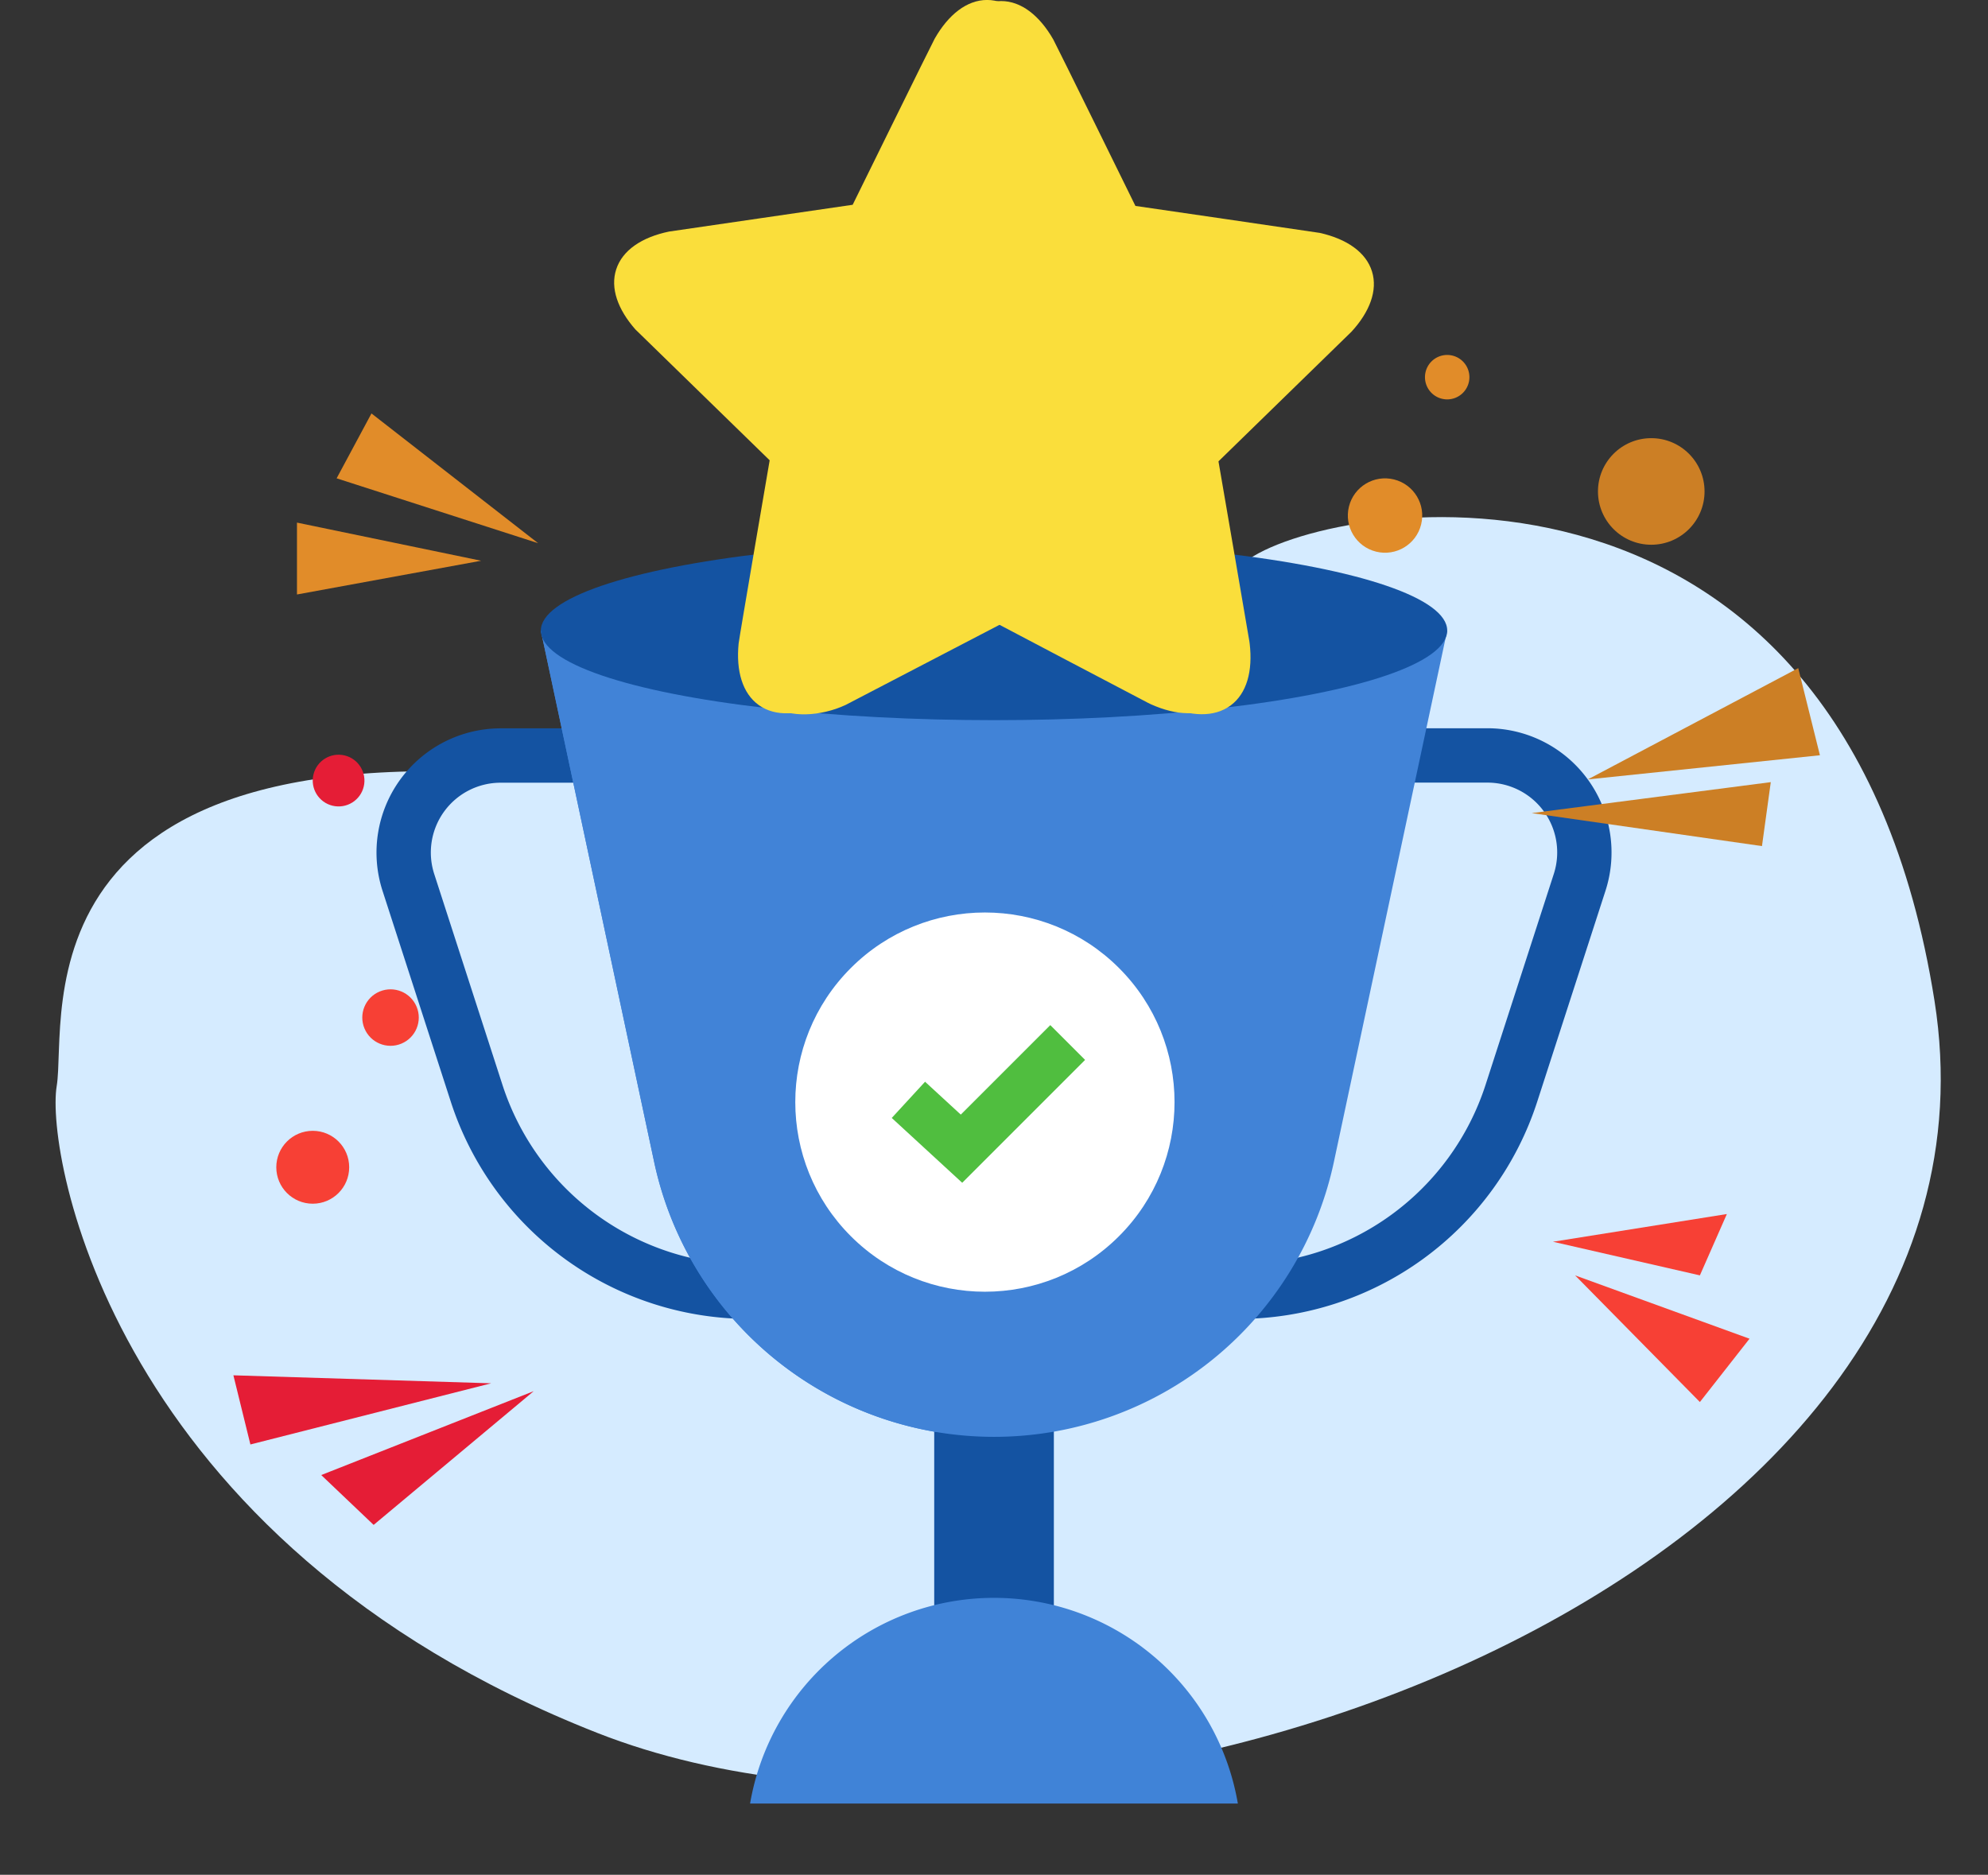 <svg xmlns="http://www.w3.org/2000/svg" width="161.606" height="152.409" viewBox="0 0 161.606 152.409">
  <rect x="0" y="0" width="161.606" height="152.409" fill="#333333" stroke="none"/>
  <g id="Group_18918" data-name="Group 18918" transform="translate(-745.113 -325.5)">
    <g id="Group_18881" data-name="Group 18881" transform="translate(742.349 325.5)">
      <g id="Group_18879" data-name="Group 18879" transform="translate(0 0)">
        <path id="Path_30450" data-name="Path 30450" d="M.155,56.052c.427-5.587-6.847-30.516,42.366-28.367,26.96-.86,43.651-17.192,50.5-22.779s47.075-15.473,58.63,30.945-62.48,80.8-103.136,68.768S-.273,61.64.155,56.052Z" transform="matrix(0.996, 0.087, -0.087, 0.996, 12.095, 32.453)" fill="#d5ebff"/>
        <g id="Group_18878" data-name="Group 18878" transform="translate(33.357)">
          <g id="Group_18876" data-name="Group 18876" transform="translate(0 43.976)">
            <path id="Path_30452" data-name="Path 30452" d="M126.926,173.426a25.528,25.528,0,0,1-24.353-17.716L97.04,138.615a10.1,10.1,0,0,1,9.605-13.2H118.8v4.42H106.645a5.675,5.675,0,0,0-5.4,7.423l5.533,17.1a21.12,21.12,0,0,0,20.148,14.656Z" transform="translate(-96.539 -110.181)" fill="#1453a2"/>
            <path id="Path_30453" data-name="Path 30453" d="M190.959,173.426v-4.42a21.119,21.119,0,0,0,20.147-14.656l5.533-17.1a5.675,5.675,0,0,0-5.4-7.423H199.088v-4.42h12.151a10.1,10.1,0,0,1,9.605,13.2l-5.533,17.095A25.527,25.527,0,0,1,190.959,173.426Z" transform="translate(-120.922 -110.181)" fill="#1453a2"/>
            <rect id="Rectangle_4193" data-name="Rectangle 4193" width="9.726" height="24.559" transform="translate(45.35 68.187)" fill="#1453a2"/>
            <path id="Path_30454" data-name="Path 30454" d="M177.155,237.43H137.5a20.114,20.114,0,0,1,39.651,0Z" transform="translate(-107.118 -134.79)" fill="#4083d7"/>
            <path id="Path_30456" data-name="Path 30456" d="M188.245,114.7l-9.208,43.187a28.25,28.25,0,0,1-55.258,0L114.567,114.7Z" transform="translate(-101.195 -107.415)" fill="#4183d7"/>
            <path id="Path_30457" data-name="Path 30457" d="M178.838,114.7l-9.208,43.187A28.244,28.244,0,0,1,146.7,179.852a28.23,28.23,0,0,1-22.926-21.964L114.567,114.7Z" transform="translate(-101.195 -107.415)" fill="#4183d7"/>
            <circle id="Ellipse_1828" data-name="Ellipse 1828" cx="15.415" cy="15.415" r="15.415" transform="translate(27.671 45.619) rotate(-45)" fill="#fff"/>
            <ellipse id="Ellipse_1829" data-name="Ellipse 1829" cx="36.839" cy="7.285" rx="36.839" ry="7.285" transform="translate(13.374)" fill="#1453a2"/>
          </g>
          <g id="Group_18877" data-name="Group 18877" transform="translate(19.332)">
            <path id="Path_30458" data-name="Path 30458" d="M184.606,67.694c-.484-1.571-2.061-2.649-4.239-3.137-.114-.027-14.994-2.194-14.994-2.194s-6.455-13.14-6.674-13.525c-1.109-1.938-2.6-3.13-4.247-3.13s-3.149,1.2-4.258,3.152c-.211.372-6.663,13.5-6.663,13.5s-14.861,2.159-14.935,2.176c-2.185.454-3.78,1.507-4.288,3.07-.5,1.527.134,3.265,1.559,4.883l10.916,10.641s-2.479,14.45-2.524,14.89c-.221,2.223.306,4.06,1.646,5.011s3.876.847,5.91-.1c.021-.01,13.379-6.966,13.379-6.966s12.05,6.739,12.337,6.875c.091.044.182.092.273.133,2.051.911,3.968.985,5.3.006s1.818-2.821,1.557-5.04c-.006-.057-.018-.118-.024-.174-.036-.264-2.512-14.637-2.512-14.637s10.786-10.51,10.816-10.543C184.411,70.984,185.083,69.24,184.606,67.694Z" transform="translate(-122.999 -45.623)" fill="#fade3b"/>
            <path id="Path_30459" data-name="Path 30459" d="M183.067,67.581c-.483-1.573-2.06-2.649-4.238-3.138-.115-.025-14.995-2.2-14.995-2.2s-6.455-13.137-6.674-13.522c-1.108-1.94-2.6-3.13-4.245-3.13s-3.149,1.2-4.258,3.15c-.211.374-6.665,13.5-6.665,13.5s-14.861,2.163-14.933,2.179c-2.187.453-3.782,1.505-4.289,3.069-.5,1.527.132,3.265,1.557,4.884l10.917,10.641s-2.48,14.452-2.523,14.891c-.221,2.223.306,4.059,1.645,5.013s3.262.847,5.295-.1c.022-.01,13.253-6.965,13.253-6.965s12.792,6.738,13.08,6.876c.09.045.182.091.271.131,2.051.912,3.969.987,5.3.007s1.818-2.822,1.557-5.04c-.006-.058-.018-.116-.025-.176-.036-.263-2.51-14.637-2.51-14.637S181.368,72.509,181.4,72.476C182.873,70.87,183.544,69.127,183.067,67.581Z" transform="translate(-122.602 -45.594)" fill="#fade3b"/>
          </g>
        </g>
      </g>
      <g id="Group_18880" data-name="Group 18880" transform="translate(21.737 28.851)">
        <path id="Path_30460" data-name="Path 30460" d="M108.567,101.453,95.021,90.906,92.189,96.18Z" transform="translate(-83.797 -86.146)" fill="#e18c29"/>
        <path id="Path_30461" data-name="Path 30461" d="M102.811,105.969l-14.969-3.1v5.843Z" transform="translate(-82.674 -89.235)" fill="#e18c29"/>
        <path id="Path_30462" data-name="Path 30462" d="M107.771,198.061,90.5,204.879l4.26,4.053Z" transform="translate(-83.36 -113.817)" fill="#e51d36"/>
        <path id="Path_30463" data-name="Path 30463" d="M101.83,196.972c-.459.121-19.573,4.972-19.573,4.972l-1.382-5.622Z" transform="translate(-80.875 -113.368)" fill="#e51d36"/>
        <ellipse id="Ellipse_1830" data-name="Ellipse 1830" cx="2.963" cy="2.963" rx="2.963" ry="2.963" transform="translate(3.487 63.078)" fill="#f74035"/>
        <ellipse id="Ellipse_1831" data-name="Ellipse 1831" cx="2.296" cy="2.296" rx="2.296" ry="2.296" transform="translate(9.771 52.636) rotate(-22.63)" fill="#f74035"/>
        <ellipse id="Ellipse_1832" data-name="Ellipse 1832" cx="4.332" cy="4.332" rx="4.332" ry="4.332" transform="translate(110.927 6.769)" fill="#cc7f25"/>
        <path id="Path_30464" data-name="Path 30464" d="M215.073,86.3a1.806,1.806,0,1,1-1.806-1.806A1.806,1.806,0,0,1,215.073,86.3Z" transform="translate(-114.597 -84.489)" fill="#e18c29"/>
        <ellipse id="Ellipse_1833" data-name="Ellipse 1833" cx="3.025" cy="3.025" rx="3.025" ry="3.025" transform="matrix(0.241, -0.97, 0.97, 0.241, 89.954, 15.265)" fill="#e18c29"/>
        <ellipse id="Ellipse_1834" data-name="Ellipse 1834" cx="2.102" cy="2.102" rx="2.102" ry="2.102" transform="translate(6.021 36.166) rotate(-76.67)" fill="#e51d36"/>
        <path id="Path_30465" data-name="Path 30465" d="M223.159,133.83l19.434-2.518-.717,5.2Z" transform="translate(-117.617 -96.58)" fill="#cc7f25"/>
        <path id="Path_30466" data-name="Path 30466" d="M229.305,127.865l18.87-1.964-1.762-7.084Z" transform="translate(-119.205 -93.354)" fill="#cc7f25"/>
        <path id="Path_30467" data-name="Path 30467" d="M227.917,185.372l10.141,10.294,4.035-5.147Z" transform="translate(-118.846 -110.54)" fill="#f74035"/>
        <path id="Path_30468" data-name="Path 30468" d="M225.488,180.9l11.943,2.734,2.193-4.987Z" transform="translate(-118.219 -108.804)" fill="#f74035"/>
      </g>
    </g>
    <path id="Path_30352" data-name="Path 30352" d="M-2179.167,910.661l4.316,3.971,8.632-8.632" transform="translate(2998.125 -495.75)" fill="none" stroke="#50be3f" stroke-width="4"/>
  </g>
</svg>
